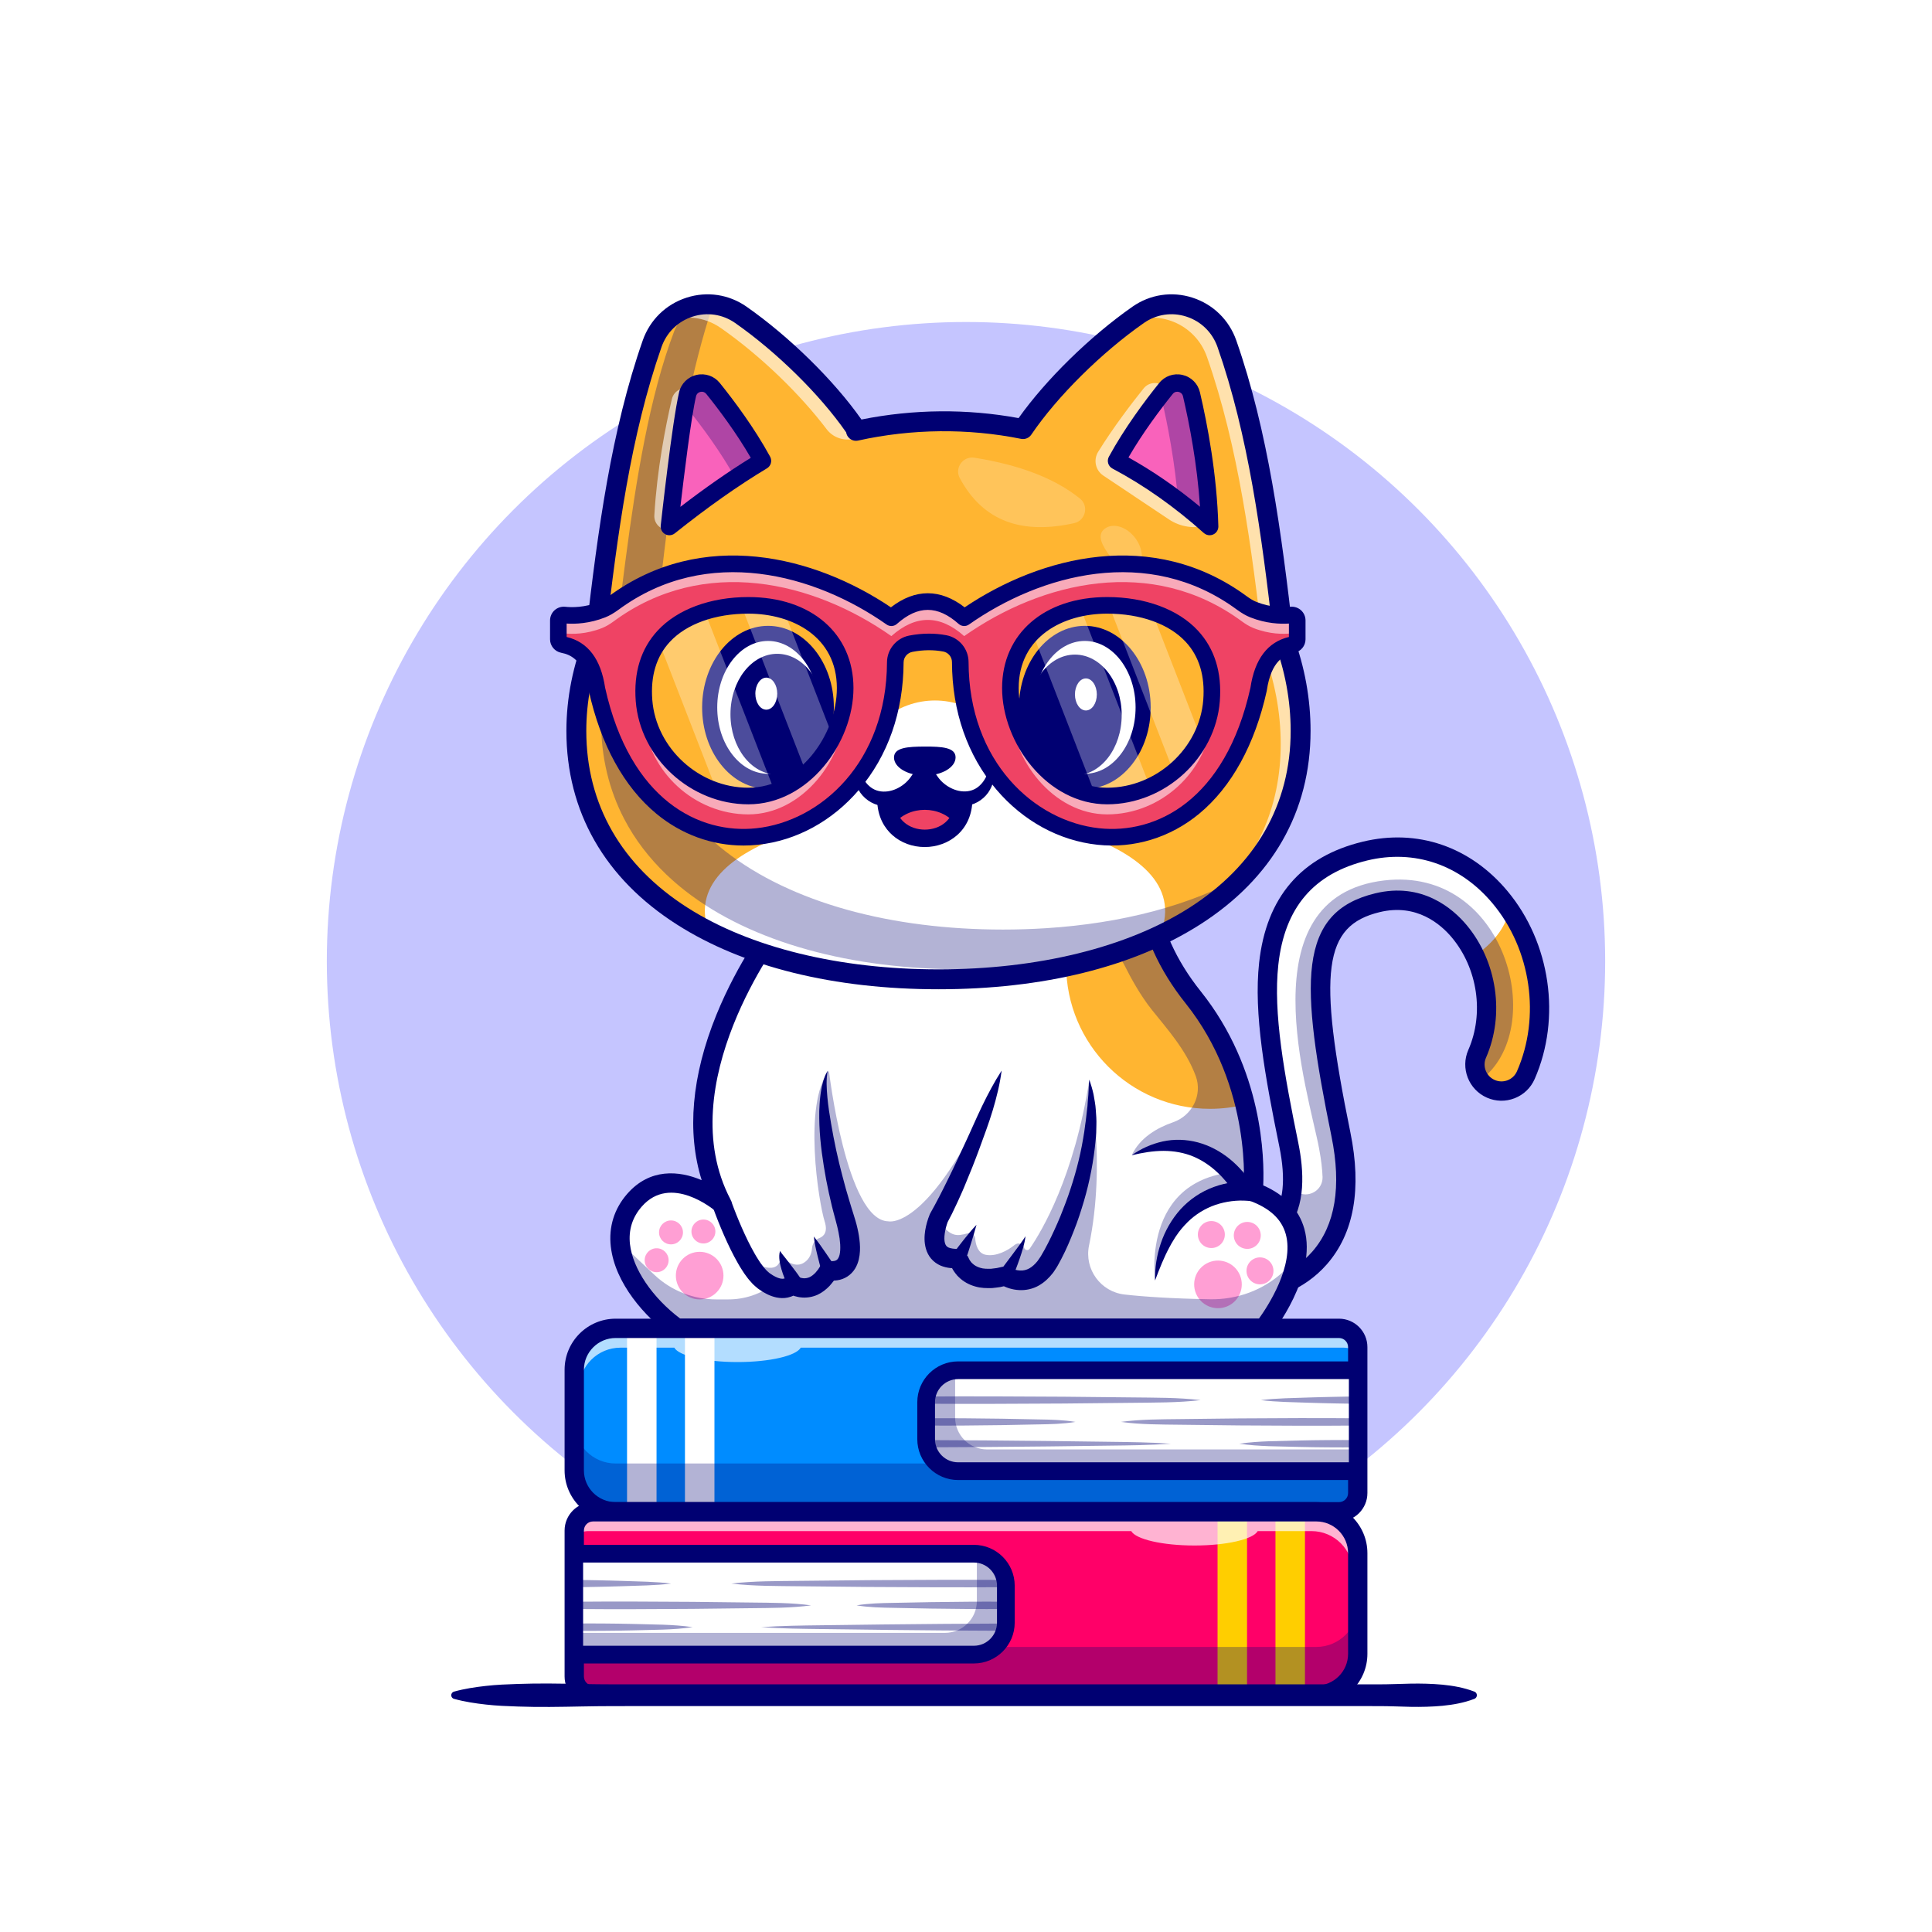 <?xml version="1.0" encoding="utf-8"?>
<!-- Generator: Adobe Illustrator 27.5.0, SVG Export Plug-In . SVG Version: 6.00 Build 0)  -->
<svg version="1.1" id="Layer_1" xmlns="http://www.w3.org/2000/svg" xmlns:xlink="http://www.w3.org/1999/xlink" x="0px" y="0px"
	 viewBox="0 0 4000 4000" style="enable-background:new 0 0 4000 4000;" xml:space="preserve">
<g>
	<g>
		<rect style="fill:#FFFFFF;" width="4000" height="4000"/>
	</g>
	<g>
		<g>
			<circle style="fill:#C5C5FF;" cx="2000" cy="1990" r="1323.334"/>
		</g>
		<g>
			<g>
				<g>
					<path style="fill:#FFFFFF;" d="M3159,2226.05c-12.2,27.8-44.65,40.45-72.45,28.2c-9.05-4-16.55-10.1-22-17.5
						c-11.45-15.35-14.5-36.2-6.25-54.95c28.05-63.8,25.3-139.6-4.7-202.9c-8.6-18.15-19.4-35.25-32.4-50.75
						c-26-31.1-82.65-80.1-169.3-59.15c-140.45,33.9-141.9,155.15-75.65,479.55c22.55,110.45,7.7,196.5-44.1,255.85
						c-44.7,51.15-105.45,67.6-145.65,72.75c-23.85,3-40.45,2.05-42.2,1.9c-30.3-2-53.25-28.2-51.25-58.5
						c2-30.2,28-53.05,58.2-51.25c1.95,0.1,64,2.3,98.5-37.8c14.9-17.4,22.4-40.3,25.2-64.85c3.7-32.1-0.55-67.05-6.5-96.1
						c-29.5-144.4-52.95-272.3-41.7-375.2c13.8-126.2,80.9-204.65,199.35-233.3c105.5-25.5,207.35,9.35,279.45,95.5
						c6.8,8.15,13.2,16.6,19.25,25.3C3193.05,1982.15,3207.25,2116.2,3159,2226.05z"/>
				</g>
				<g>
					<path style="fill:#FFB531;" d="M3159,2226.05c-12.2,27.8-44.65,40.45-72.45,28.2c-27.85-12.2-40.45-44.65-28.25-72.45
						c28.05-63.8,25.3-139.6-4.7-202.9c34.35-24.1,63.85-55.9,71.2-96.05C3193.05,1982.15,3207.25,2116.2,3159,2226.05z"/>
				</g>
				<g style="opacity:0.3;">
					<path style="fill:#000072;" d="M3064.55,2236.75c-11.45-15.35-14.5-36.2-6.25-54.95c28.05-63.8,25.3-139.6-4.7-202.9
						c-8.6-18.15-19.4-35.25-32.4-50.75c-26-31.1-82.65-80.1-169.3-59.15c-140.45,33.9-141.9,155.15-75.65,479.55
						c22.55,110.45,7.7,196.5-44.1,255.85c-44.7,51.15-105.45,67.6-145.65,72.75c-23.85,3-40.45,2.05-42.2,1.9
						c-30.3-2-53.25-28.2-51.25-58.5c2-30.2,28-53.05,58.2-51.25c1.95,0.1,64,2.3,98.5-37.8c14.9-17.4,22.4-40.3,25.2-64.85
						c4.625,0.654,9.891,1.817,15.208,3.839c23.629,8.986,48.926-8.595,48.038-33.859c-0.545-15.528-2.663-34.819-7.146-58.78
						c-21.4-114.65-154.05-521.1,135-555C3118.95,1793.2,3207.25,2131.95,3064.55,2236.75z"/>
				</g>
				<g>
					<path style="fill:#000072;" d="M2553.444,2699.307c-5.977,0-9.692-0.234-10.532-0.293c-41.206-2.739-72.544-38.545-69.8-79.805
						c2.725-40.952,38.188-72.329,79.292-69.893c0.254,0,54.063,1.826,82.168-30.864c22.754-26.47,27.832-77.568,14.292-143.877
						c-29.829-146.094-53.579-275.63-41.992-381.406c14.829-135.449,87.002-219.746,214.512-250.547
						c113.159-27.344,222.319,9.863,299.521,102.095c89.233,106.611,111.909,263.086,56.421,389.36
						c-8.057,18.34-22.773,32.441-41.44,39.712c-18.667,7.28-39.053,6.841-57.397-1.221c-37.861-16.641-55.127-60.977-38.486-98.838
						c33.086-75.293,19.375-168.823-34.121-232.739c-23.042-27.525-73.071-70.967-149.277-52.563
						c-116.509,28.145-129.009,121.929-60.776,456.138c23.862,116.855,7.505,208.691-48.628,272.964
						c-48.179,55.166-112.622,73.643-158.198,79.434l0,0C2574.005,2698.873,2561.613,2699.307,2553.444,2699.307z M2548.17,2589.2
						c-18.462,0-33.921,14.253-35.146,32.666c-1.279,19.253,13.345,35.962,32.603,37.241c0.205,0.015,15.771,1.045,38.335-1.821l0,0
						c38.691-4.917,93.198-20.371,133.11-66.064c47.485-54.38,60.801-134.673,39.565-238.652
						c-31.514-154.37-50.361-273.857-39.907-355.278c10.649-82.954,50.894-128.521,130.483-147.744
						c97.217-23.491,160.347,31.133,189.341,65.771c63.027,75.303,79.131,185.62,40.068,274.507
						c-7.764,17.666,0.293,38.359,17.959,46.123c8.56,3.76,18.071,3.975,26.787,0.571c8.706-3.394,15.576-9.976,19.336-18.535
						c49.512-112.681,29.229-252.368-50.474-347.593c-67.07-80.132-161.641-112.52-259.453-88.892
						c-110.928,26.802-171.162,97.461-184.141,216.025c-10.962,100.024,12.271,226.313,41.416,369.048
						c11.367,55.669,16.582,131.733-23.149,177.959c-40.947,47.612-111.621,44.888-114.614,44.727
						C2549.582,2589.219,2548.874,2589.2,2548.17,2589.2z"/>
				</g>
				<g>
					<path style="fill:#FFFFFF;" d="M2683.9,2605.15c-10.55,73.75-67.45,145.05-67.45,145.05h-1214.5
						c-59.2-42.8-113.2-111.3-117.95-177.4l-0.05-0.05c-2.25-30.7,6.15-60.9,29.6-87.75c73.95-84.65,181.1,7.5,181.1,7.5
						c-133.95-256.05,114.1-574.3,114.1-574.3s0.05-0.05,0.15-0.2c152-174.45,666.45-243.15,728.35-166.1
						c3.4,4.25,5.45,9,5.95,14.15c5.7,58.1,37.75,138.8,63.15,195.35c16.7,37.15,38.5,71.6,63.9,103.35
						c59,73.8,90.65,153.35,107.35,222.05c13.9,56.8,17.55,106.25,18,138.95c0.45,26.1-1.15,41.55-1.15,41.55
						C2674.8,2497,2691.5,2551.7,2683.9,2605.15z"/>
				</g>
				<g>
					<g>
						<circle style="fill:#FF9FD4;" cx="1448.571" cy="2641.027" r="49.286"/>
					</g>
					<g>
						
							<ellipse transform="matrix(0.924 -0.383 0.383 0.924 -825.937 1167.021)" style="fill:#FF9FD4;" cx="2520.536" cy="2659.643" rx="49.286" ry="49.286"/>
					</g>
					<g>
						<circle style="fill:#FF9FD4;" cx="1359.509" cy="2609.152" r="24.777"/>
					</g>
					<g>
						<circle style="fill:#FF9FD4;" cx="1389.241" cy="2551.563" r="24.777"/>
					</g>
					<g>
						<circle style="fill:#FF9FD4;" cx="1456.339" cy="2549.688" r="24.777"/>
					</g>
					<g>
						
							<ellipse transform="matrix(0.924 -0.383 0.383 0.924 -787.504 1153.941)" style="fill:#FF9FD4;" cx="2506.875" cy="2556.497" rx="27.914" ry="27.914"/>
					</g>
					<g>
						
							<ellipse transform="matrix(0.23 -0.973 0.973 0.23 -550.223 4564.542)" style="fill:#FF9FD4;" cx="2608.661" cy="2629.89" rx="27.914" ry="27.914"/>
					</g>
					<g>
						
							<ellipse transform="matrix(0.23 -0.973 0.973 0.23 -499.056 4482.409)" style="fill:#FF9FD4;" cx="2582.354" cy="2556.497" rx="27.914" ry="27.914"/>
					</g>
				</g>
				<g>
					<path style="fill:#FFB531;" d="M2577.6,2286.8c-23.2,5.85-47.45,8.9-72.4,8.9c-164.5,0-297.85-133.35-297.85-297.85
						c0-102.2,51.45-192.35,129.9-245.95c3.4,4.25,5.45,9,5.95,14.15c5.7,58.1,37.75,138.8,63.15,195.35
						c16.7,37.15,38.5,71.6,63.9,103.35C2529.25,2138.55,2560.9,2218.1,2577.6,2286.8z"/>
				</g>
				<g style="opacity:0.3;">
					<path style="fill:#000072;" d="M2594.45,2467.3c-101.25-136.6-251.25-75.5-251.25-75.5
						c16.785-36.777,53.49-57.178,85.724-68.364c39.31-13.642,61.101-56.489,46.75-95.546
						c-20.239-55.083-60.808-99.198-91.746-138.248c-22.495-28.394-42.313-64.009-56.509-92.531
						c-13.456-27.036-45.83-38.724-73.596-26.848c-447.821,191.541-645.074-52.063-645.074-52.063s0.05-0.05,0.15-0.2
						c152-174.45,666.45-243.15,728.35-166.1c3.4,4.25,5.45,9,5.95,14.15c5.7,58.1,37.75,138.8,63.15,195.35
						c16.7,37.15,38.5,71.6,63.9,103.35c59,73.8,90.65,153.35,107.35,222.05C2602.55,2389,2594.45,2467.3,2594.45,2467.3z"/>
				</g>
				<g style="opacity:0.3;">
					<path style="fill:#000072;" d="M2683.9,2605.15c-10.55,73.75-67.45,145.05-67.45,145.05h-1214.5
						c-59.2-42.8-113.2-111.3-117.95-177.4l71.061,66.824c34.616,32.552,80.345,50.676,127.863,50.676h25.136
						c33.371,0,65.854-10.747,92.64-30.65h0c0,0,18.25,20.35,47.15,0c0,0,30,15.55,70.7-29.2c0,0,59.3-18.2,37.7-80.75
						s-76.25-254.35-40.1-333.1c0,0,36.15,310.55,122.95,312c0,0,89.95,23.9,234.6-311.85c-1.85,5.95-62.3,197.4-139,322.9
						c0,0-15.25,73.1,50.65,64.3c0,0,11.25,59.25,99.65,40.05c0,0,106.05,79.95,160.7-236.15c0,0,22.45-75.55,9.65-172.45
						c0,0,35.473,169.809-0.626,343.381c-10.145,48.777,24.01,95.805,73.519,101.378c40.075,4.511,96.761,8.339,176.826,9.851
						c56.012,1.057,110.721-18.91,151.72-57.088C2666.046,2624.3,2675.28,2614.98,2683.9,2605.15z"/>
				</g>
				<g style="opacity:0.3;">
					<path style="fill:#000072;" d="M2594.45,2467.3c0,0-169.8-40.7-203,183.75c0,0-33.15-234.6,204.15-225.3
						C2596.05,2451.85,2594.45,2467.3,2594.45,2467.3z"/>
				</g>
				<g style="opacity:0.3;">
					<path style="fill:#000072;" d="M1944.107,2523.798c0,0,15.134,36.336,42.857,33.122c6.686-0.775,12.039-2.018,16.315-3.457
						c7.428-2.5,15.089,2.832,15.749,10.641c1.201,14.202,6.067,30.7,21.775,33.798c21.437,4.227,45.143-8.412,60.206-20.638
						c6.812-5.529,17.109-2.546,19.473,5.902c0.041,0.146,0.081,0.293,0.121,0.44c1.382,5.103,8.151,6.205,11.155,1.855
						c25.219-36.518,92.577-149.327,123.592-350.061c0,0,26.404,230.582-105.187,405.627c0,0-31.413,29.116-65.163,2.973
						c0,0-69.566,22.188-99.65-40.05C1985.35,2603.95,1914.107,2600.631,1944.107,2523.798z"/>
				</g>
				<g style="opacity:0.3;">
					<path style="fill:#000072;" d="M1547.411,2607.545c0,0,52.603,34.146,66.022,6.614c2.859-5.866,10.648-7.451,15.939-3.631
						c9.11,6.576,21.976,11.854,34.958,3.848c12.098-7.46,16-19.677,16.885-29.997c0.785-9.152,6.063-17.657,14.667-20.877
						c9.5-3.555,18.498-12.427,11.574-34.305c-12.589-39.777-45.156-243.496,8.694-312.596c0,0-31.914,69.59,5.611,208.638
						c0,0,82.482,188.876-3.211,205.212c0,0-20.871,53.836-79.532,28.122C1639.018,2658.571,1586.786,2695.536,1547.411,2607.545z"
						/>
				</g>
				<g>
					<path style="fill:#000072;" d="M2616.427,2770.176H1401.964c-4.204,0-8.301-1.323-11.709-3.784
						c-55.039-39.751-116.958-109.399-125.669-185.664c-4.629-40.527,7.1-78.179,33.921-108.882
						c46.787-53.579,107.148-48.56,154.282-28.408c-31.025-99.009-20.933-215.742,30.146-341.636
						c45.781-112.847,107.427-192.559,110.024-195.898c0.22-0.278,0.449-0.557,0.679-0.825
						c62.949-72.432,194.048-135.747,359.683-173.696c143.794-32.949,287.178-40.166,356.758-17.954
						c41.021,13.091,51.484,34.795,53.042,50.693c5.391,55.161,36.416,133.281,61.489,189.107
						c15.249,33.94,35.859,67.261,61.26,99.033c129.541,162.021,131.924,347.92,129.512,401.953
						c45.464,20.063,74.082,50.322,85.156,90.112c27.041,97.119-64.565,213.423-68.477,218.325
						C2628.263,2767.408,2622.511,2770.176,2616.427,2770.176z M1408.537,2730.176h1197.866
						c18.267-25.381,73.828-109.863,55.586-175.19c-8.672-31.045-33.027-53.589-74.463-68.906
						c-8.56-3.169-13.892-11.733-12.954-20.815c0.21-2.09,19.736-213.325-119.941-388.022c-27.505-34.4-49.878-70.61-66.504-107.627
						c-26.304-58.55-58.896-141.05-64.819-201.597c-0.386-3.989-7.271-10.703-25.386-16.484
						c-124.004-39.57-542.275,28.916-673.701,179.341c-9.644,12.646-236.138,314.731-111.851,552.358
						c4.443,8.501,2.227,18.96-5.288,24.927c-7.51,5.977-18.193,5.767-25.479-0.493c-3.74-3.198-93.091-78.066-152.969-9.512
						c-19.492,22.319-27.671,48.574-24.307,78.032C1310.119,2626.875,1350.788,2686.763,1408.537,2730.176z"/>
				</g>
				<g>
					<path style="fill:#000072;" d="M1513.521,2485.894c6.711,18.645,14.324,37.756,22.407,56.147
						c8.127,18.44,16.838,36.592,26.584,53.56c2.456,4.216,4.873,8.484,7.529,12.39l3.884,6.003l4.097,5.532
						c2.666,3.916,5.579,6.853,8.362,10.09c0.696,0.886,1.399,1.511,2.095,2.056l2.058,1.792l2.017,1.843
						c0.73,0.62,1.741,1.213,2.595,1.826c7.048,5.034,14.443,8.691,20.403,9.941c2.932,0.583,5.425,0.642,7.151,0.247
						c0.847-0.215,1.641-0.41,2.163-0.745c0.286-0.125,0.535-0.303,0.669-0.4c0.071-0.056,0.166-0.098,0.11-0.076
						c-0.029,0.024,0.059-0.027-0.095,0.105c-0.144,0.156,0.005-0.034-0.737,0.852l26.555-4.111c-0.339-0.222-0.134-0.1,0.059,0.005
						c0.146,0.088,0.327,0.19,0.593,0.31c0.481,0.227,0.918,0.486,1.479,0.691c1.038,0.488,2.168,0.84,3.281,1.233
						c2.258,0.649,4.536,1.152,6.743,1.27c4.426,0.303,8.513-0.464,12.605-2.209c4.063-1.892,8.103-5.081,12.009-9.041
						c1.909-2.08,3.691-4.534,5.588-6.772l5.085-7.935l21.992-9.504l-0.022-0.007c-0.593-0.142-0.012-0.034,0.1-0.032l0.828,0.068
						c0.583,0.039,1.221,0.061,1.836,0.044c1.245-0.007,2.466-0.127,3.542-0.352c2.217-0.415,3.806-1.121,5.037-1.951
						c1.23-0.845,2.256-1.89,3.301-3.657c1.045-1.746,2.056-4.163,2.82-7.078c1.46-5.996,1.721-13.66,1.294-21.636
						c-0.483-8.018-1.624-16.414-3.44-24.902c-0.764-4.221-1.929-8.518-2.825-12.791l-3.401-12.998
						c-2.419-9.207-5.042-18.357-7.288-27.598c-4.443-18.501-8.606-37.046-12.131-55.728
						c-6.873-37.375-12.432-75.054-13.958-113.223c-0.43-9.514-0.347-19.121-0.317-28.655c0.508-9.604,0.754-19.15,1.96-28.726
						c0.432-4.763,1.199-9.546,2.004-14.299c0.376-2.378,0.784-4.744,1.24-7.102l1.755-7.056c0.625-2.339,1.082-4.678,1.841-6.98
						l2.488-6.833c1.338-4.585,4.211-8.755,6.282-12.898c-3.721,18.608-2.305,36.982-0.715,55.32
						c1.714,18.311,4.514,36.558,7.708,54.719c6.191,36.333,13.889,72.495,23.403,108.179c4.495,17.896,9.636,35.632,14.978,53.271
						c2.537,8.86,5.442,17.605,8.14,26.409c2.849,9.131,5.859,18.728,8.003,28.528c2.3,9.771,3.994,19.939,4.875,30.586
						c0.835,10.664,0.71,21.938-2.129,34.202c-1.56,6.145-3.877,12.573-7.708,18.826c-3.813,6.223-9.373,12.158-16.021,16.375
						c-6.626,4.265-14.041,6.802-21.086,7.725c-3.545,0.515-7.017,0.676-10.449,0.562c-1.724-0.046-3.425-0.173-5.171-0.374
						l-2.654-0.361c-1.042-0.183-1.619-0.261-3.352-0.659l-0.051-0.012l21.99-9.504l-7.288,11.362
						c-2.93,3.667-5.723,7.373-8.987,10.894c-6.755,6.956-14.753,13.501-24.626,18.042c-9.888,4.434-21.233,6.492-32.053,5.652
						c-5.42-0.359-10.662-1.46-15.718-2.983c-2.507-0.83-5.002-1.689-7.444-2.793c-1.216-0.493-2.466-1.135-3.699-1.75
						c-0.598-0.291-1.255-0.645-1.936-1.035c-0.64-0.364-1.27-0.703-2.412-1.443l26.553-4.111c-1.155,1.382-1.472,1.641-2.068,2.261
						c-0.591,0.608-1.008,0.959-1.514,1.418c-0.996,0.913-1.943,1.638-2.905,2.358c-1.936,1.438-3.882,2.656-5.896,3.694
						c-4.009,2.17-8.203,3.523-12.38,4.463c-8.401,1.812-16.44,1.277-23.601-0.159c-14.307-3.125-25.479-9.514-35.273-16.323
						c-1.245-0.889-2.463-1.628-3.728-2.646l-3.809-3.271c-2.393-2.2-5.32-4.424-7.185-6.692
						c-4.036-4.524-8.264-9.089-11.455-13.721l-5.107-6.938l-4.551-7.002c-3.14-4.658-5.825-9.38-8.572-14.097
						c-10.84-18.887-20.005-38.079-28.555-57.451c-8.538-19.458-16.248-38.767-23.535-59.016L1513.521,2485.894z"/>
				</g>
				<g>
					<path style="fill:#000072;" d="M1632.219,2662.852c-3.21-5.522-5.671-11.069-8.062-16.829
						c-2.3-5.769-4.365-11.665-6.138-17.695c-1.741-6.038-3.347-12.188-4.119-18.628c-0.791-6.321-1.021-13.315,1.099-19.7
						c3.557,5.552,7.463,9.966,11.165,14.724c3.799,4.648,7.244,9.385,10.889,14.06l10.723,14.084
						c3.455,4.712,6.99,9.553,10.005,14.28L1632.219,2662.852z"/>
				</g>
				<g>
					<path style="fill:#000072;" d="M1702.546,2636.743c-3.75-12.505-7.168-25.071-10.188-37.844
						c-1.567-6.355-3.066-12.742-4.346-19.214c-1.316-6.448-2.41-13.018-3.013-19.685c8.186,10.525,15.762,21.104,23.076,31.865
						c7.473,10.664,14.695,21.472,21.699,32.285L1702.546,2636.743z"/>
				</g>
				<g>
					<path style="fill:#000072;" d="M2590.981,2487.017c-0.513-0.09-2.129-0.322-3.333-0.449c-1.318-0.149-2.661-0.281-4.043-0.376
						c-2.739-0.195-5.542-0.361-8.357-0.459c-5.635-0.154-11.335-0.093-17.012,0.364c-11.357,0.869-22.642,2.834-33.591,5.92
						c-21.936,6.13-42.366,17.283-59.907,32.678c-8.647,7.83-16.641,16.589-23.923,26.106c-3.398,4.932-7.083,9.722-10.083,15.005
						c-1.575,2.593-3.311,5.105-4.802,7.771l-4.39,8.071c-11.785,21.631-20.962,45.151-30.112,69.424
						c-0.525-25.95,3.418-52.095,12.024-77.241c8.542-25.137,22.029-49.229,40.537-69.944
						c18.672-20.498,42.708-36.907,69.316-46.489c13.281-4.805,27.078-8.206,41.096-9.792c7.002-0.879,14.06-1.292,21.167-1.411
						c3.56-0.056,7.129-0.002,10.747,0.239c1.799,0.098,3.63,0.244,5.483,0.425c1.965,0.2,3.513,0.354,6.147,0.769
						L2590.981,2487.017z"/>
				</g>
				<g>
					<path style="fill:#000072;" d="M2559.146,2475.315c-0.779-1.37-2.302-3.862-3.611-5.833c-1.372-2.083-2.754-4.226-4.226-6.309
						c-2.922-4.187-5.994-8.328-9.202-12.354c-6.46-8.022-13.357-15.713-20.833-22.742c-14.875-14.158-31.926-25.718-50.781-33.682
						c-18.911-7.834-39.646-11.543-61.167-11.636c-21.555-0.032-43.667,3.652-66.111,9.023
						c18.735-13.481,40.471-23.247,63.967-28.494c23.489-5.193,48.901-4.512,73.022,1.943c24.136,6.489,46.68,18.682,65.908,34.329
						c9.612,7.856,18.506,16.514,26.553,25.896c4.011,4.702,7.898,9.517,11.462,14.622c1.799,2.542,3.586,5.095,5.256,7.791
						c1.746,2.8,3.184,5.142,5.122,8.745L2559.146,2475.315z"/>
				</g>
				<g>
					<path style="fill:#000072;" d="M2073.75,2216.606c-3.569,28.181-10.403,55.286-18.35,81.975
						c-8.027,26.667-17.837,52.668-27.383,78.828c-9.565,26.157-19.907,52.029-30.767,77.825
						c-2.637,6.472-5.464,12.886-8.376,19.272c-2.905,6.394-5.657,12.822-8.745,19.18l-9.126,19.109l-9.805,18.96l0.947-1.946
						c-0.483,1.26-1.311,3.586-1.902,5.488c-0.645,2.004-1.221,4.053-1.763,6.091c-1.06,4.087-1.899,8.181-2.446,12.153
						c-1.191,7.9-1.082,15.525,0.476,20.474c1.748,4.983,3.147,6.653,7.239,8.816c4.36,1.87,11.543,3.147,19.583,2.742h0.01
						l20.789,15.789c-0.103-0.459,0.005-0.066,0.083,0.176c0.046,0.217,0.166,0.537,0.298,0.874
						c0.217,0.645,0.464,1.311,0.806,2.012c0.537,1.399,1.377,2.751,2.092,4.121c0.916,1.252,1.614,2.678,2.681,3.799l1.438,1.814
						l1.65,1.592c4.373,4.268,9.885,7.263,16.394,9.136c6.379,2.144,14.194,2.083,21.941,2.014
						c4.036-0.522,8.062-0.911,12.139-1.514l12.422-2.742h0.007l15.945,2.471c-0.222-0.146,0.234,0.103,0.535,0.256
						c0.278,0.164,0.693,0.347,1.086,0.53c0.754,0.381,1.575,0.732,2.444,1.064c1.658,0.73,3.477,1.26,5.222,1.787
						c3.555,1.001,7.122,1.514,10.559,1.709c6.919,0.364,13.237-1.121,19.26-4.443c6.016-3.364,11.697-8.657,16.904-15.078
						c1.282-1.628,2.397-3.542,3.647-5.273c1.216-1.882,2.461-3.296,3.691-5.547c2.439-4.294,4.993-8.464,7.356-12.854
						c9.59-17.471,18.215-35.879,26.384-54.419l5.984-14.001l5.583-14.185c3.936-9.385,7.166-19.031,10.74-28.567
						c13.398-38.425,24.248-77.842,30.952-117.979c0.776-5.022,1.765-10.032,2.502-15.061l2.014-15.125
						c1.699-10.093,2.361-20.217,3.694-30.405l0.933-7.656l0.471-7.664l1.331-15.444c0.884-10.344,0.825-20.696,2.036-31.394
						c3.386,9.985,6.514,20.234,8.74,30.64c1.699,10.425,4.05,20.991,4.587,31.597c0.823,10.603,1.685,21.309,1.27,31.934
						l-0.371,15.991c-0.244,5.32-0.828,10.601-1.299,15.903c-3.992,42.383-12.083,84.351-24.08,125.149
						c-6.042,20.388-12.549,40.669-20.442,60.481c-7.754,19.88-16.04,39.551-26.094,58.777c-2.446,4.829-5.193,9.617-7.783,14.429
						c-1.208,2.349-3.159,5.071-4.727,7.581c-1.697,2.549-3.242,5.132-5.144,7.603c-7.725,9.844-17.175,19.27-29.341,26.165
						c-12.1,6.975-26.921,10.198-40.759,9.373c-6.948-0.352-13.699-1.589-20.115-3.569c-3.206-1.023-6.357-2.092-9.446-3.491
						c-1.541-0.649-3.091-1.365-4.646-2.178c-0.774-0.391-1.533-0.767-2.383-1.257c-0.837-0.476-1.526-0.837-2.852-1.677
						l15.945,2.471l-0.01,0.002l-15.828,3.494c-5.442,0.847-11.028,1.426-16.56,2.041c-11.445,0.251-23.235,0.259-35.374-3.457
						c-11.987-3.369-23.975-9.717-33.394-18.977l-3.484-3.499l-3.113-3.809c-2.148-2.493-3.801-5.313-5.598-8.04
						c-1.597-2.854-3.198-5.681-4.465-8.76c-0.681-1.484-1.292-3.069-1.855-4.707c-0.288-0.793-0.574-1.609-0.842-2.556
						c-0.266-0.916-0.518-1.672-0.884-3.308l20.786,15.789h-0.012c-11.592,0.767-24.651,0.54-38.574-5.271
						c-6.914-2.988-13.833-7.813-19.172-14.041c-5.405-6.199-8.931-13.547-10.967-20.508c-3.992-14.092-3.281-26.724-1.553-38.264
						c0.935-5.791,2.222-11.355,3.762-16.794c0.784-2.715,1.611-5.403,2.537-8.079c0.959-2.786,1.794-5.11,3.176-8.42l0.029-0.068
						c0.259-0.623,0.601-1.306,0.92-1.882c13.206-23.306,25.559-47.725,37.583-72.317c12.217-24.534,23.572-49.612,35.281-74.568
						c11.733-24.956,22.449-50.381,34.521-75.3C2045.449,2265.071,2058.328,2240.432,2073.75,2216.606z"/>
				</g>
				<g>
					<path style="fill:#000072;" d="M1971.252,2598.635c3.884-5.439,7.798-10.823,11.865-16.143
						c3.984-5.359,8.206-10.588,12.319-15.874c4.146-5.271,8.452-10.449,12.749-15.635c4.38-5.127,8.816-10.264,13.599-15.09
						l-5.625,19.392l-5.828,19.207c-2.043,6.348-3.938,12.771-6.06,19.072c-2.036,6.343-4.207,12.629-6.384,18.872
						L1971.252,2598.635z"/>
				</g>
				<g>
					<path style="fill:#000072;" d="M2068.264,2634.458l27.783-37.031c4.551-6.24,9.351-12.366,13.845-18.667
						c4.583-6.279,9.194-12.463,13.142-19.294c-0.532,7.954-2.634,15.742-4.636,23.401c-2.236,7.585-4.519,15.176-7.153,22.595
						c-2.615,7.422-5.203,14.873-8.083,22.17c-2.793,7.368-5.784,14.551-8.926,21.838L2068.264,2634.458z"/>
				</g>
				<g>
					<g>
						<path style="fill:#FFB531;" d="M2697.942,1513.297c0,132.875-52.013,240.894-140.392,322.837
							c-10.76,10.055-22.083,19.593-33.877,28.849c0,0,0,0.047-0.046,0.047c-44.965,35.145-97.355,64.652-155.569,88.521
							c-96.649,39.562-209.461,63.477-331.153,71.23h-0.047c-29.084,1.88-58.685,2.772-88.662,2.772
							c-183.712,0-352.015-34.816-482.399-103.039c-33.641-17.62-64.746-37.448-92.984-59.484c-0.047,0-0.047-0.047-0.047-0.047
							c-13.766-10.713-26.828-21.99-39.139-33.783c-35.709-34.111-65.216-72.593-87.487-115.396
							c-30.823-59.343-47.737-126.908-47.737-202.507c0-68.223,14.236-135.083,40.266-198.372
							c5.356-46.469,10.853-92.514,16.773-137.996c21.473-163.697,49.241-320.629,99.844-465.25
							c26.594-75.835,117.84-105.858,183.667-59.906c94.441,66.062,185.874,159.046,238.404,236.619l-6.202,4.933
							c31.105-7.095,62.961-12.498,95.381-16.116c30.494-3.336,61.41-5.074,92.843-5.074c56.524,0,111.308,5.638,163.885,16.257
							c52.531-77.573,143.964-170.557,238.404-236.619c65.827-45.952,157.12-15.928,183.667,59.906
							c20.814,59.483,37.823,121.082,52.013,184.418c30.305,134.613,48.301,276.885,65.121,423.104l-1.128-0.893
							c6.673,17.573,12.546,35.38,17.433,53.469C2691.364,1417.729,2697.942,1465.137,2697.942,1513.297z"/>
					</g>
					<g>
						<path style="fill:#000072;" d="M1948.195,2030.054c-187.158,0-354.37-35.728-483.555-103.325
							c-33.667-17.632-64.844-37.544-92.69-59.199h-1.641l-0.025-1.309c-13.413-10.483-26.323-21.655-38.389-33.213
							c-36.406-34.775-66.006-73.823-87.974-116.05c-31.865-61.348-48.022-129.868-48.022-203.662
							c0-66.88,13.569-133.833,40.322-198.999c6.25-54.209,11.572-97.974,16.738-137.69
							c18.686-142.441,45.176-309.165,99.966-465.752c13.013-37.109,41.88-65.298,79.194-77.334
							c36.973-11.934,76.426-6.021,108.262,16.201c90.459,63.271,184.287,156.401,239.043,237.266l1.142,1.69
							c28.12-6.055,56.895-10.742,85.689-13.955c30.879-3.374,62.207-5.088,93.12-5.088c54.927,0,109.673,5.376,162.754,15.977
							c54.878-80.532,148.159-172.969,238.105-235.889c31.841-22.231,71.323-28.135,108.32-16.187
							c37.305,12.046,66.152,40.225,79.136,77.319c20.039,57.256,37.075,117.671,52.095,184.692
							c31.06,137.959,49.224,284.795,65.166,423.364l0.313,2.739c6.211,16.714,11.558,33.34,15.918,49.473
							c12.778,46.626,19.258,94.463,19.258,142.173c0,128.569-47.505,237.803-141.191,324.668
							c-9.966,9.316-20.801,18.56-33.076,28.237v1.284l-1.67,0.029c-44.214,34.448-96.523,64.17-155.498,88.35
							c-96.504,39.497-208.184,63.525-331.938,71.411C2008.493,2029.121,1978.61,2030.054,1948.195,2030.054z M1375.265,1863.775
							c27.549,21.396,58.389,41.084,91.694,58.521c128.472,67.226,294.878,102.759,481.235,102.759
							c30.308,0,60.083-0.933,88.501-2.769c123.267-7.852,234.419-31.753,330.415-71.05c58.438-23.96,110.264-53.384,154.063-87.466
							l0.957-0.752c12.559-9.858,23.584-19.248,33.711-28.711c92.637-85.889,139.6-193.887,139.6-321.011
							c0-47.266-6.421-94.658-19.082-140.859c-4.688-17.344-10.527-35.259-17.358-53.242l-3.218-8.482l3.511,2.783
							c-15.762-136.675-33.828-281.118-64.39-416.855c-14.971-66.831-31.958-127.065-51.929-184.136
							c-12.466-35.601-40.151-62.651-75.957-74.214c-35.493-11.465-73.364-5.801-103.921,15.532
							c-90,62.954-183.325,155.576-237.764,235.967l-0.933,1.377l-1.631-0.327c-53.262-10.752-108.237-16.206-163.394-16.206
							c-30.732,0-61.88,1.704-92.568,5.059c-32.017,3.574-64.014,8.979-95.098,16.069l-10.698,2.441l12.974-10.327
							c-54.619-79.946-147.188-171.606-236.465-234.053c-30.542-21.323-68.403-26.982-103.862-15.547
							c-35.816,11.553-63.521,38.608-76.016,74.229c-54.634,156.157-81.069,322.564-99.722,464.751
							c-5.176,39.771-10.503,83.608-16.768,137.959l-0.171,0.664c-26.597,64.658-40.083,131.079-40.083,197.417
							c0,72.983,15.967,140.733,47.456,201.358c21.719,41.738,50.986,80.342,86.997,114.741
							c12.227,11.714,25.332,23.022,38.945,33.618L1375.265,1863.775z"/>
					</g>
				</g>
				<g>
					<path style="fill:#FFFFFF;" d="M2402.826,1932.783c0,0-13.202,7.846-34.769,20.767
						c-96.649,39.562-209.461,63.477-331.153,71.23h-0.047c-29.084,1.88-58.685,2.772-88.662,2.772
						c-183.712,0-352.015-34.816-482.399-103.039c-31.01-94.629,52.013-161.959,186.626-205.044
						c50.839-16.257,90.635-56.852,103.415-108.677c52.812-214.019,307.097-214.019,359.909,0
						c12.78,51.825,52.576,92.42,103.415,108.677C2357.673,1763.777,2441.589,1833.785,2402.826,1932.783z"/>
				</g>
				<g style="opacity:0.3;">
					<path style="fill:#000072;" d="M1244.402,1492.697c0,75.608,16.893,143.181,47.744,202.513
						c22.25,42.8,51.762,81.273,87.453,115.369c12.31,11.794,25.392,23.074,39.144,33.786c0,0,0,0.052,0.052,0.052
						c137.515,107.437,344.252,162.546,575.401,162.546c29.976,0,59.59-0.927,88.638-2.781h0.052
						c109.188-6.953,211.166-26.885,300.835-59.59c49.907-22.147,95.179-48.723,134.734-79.574c0.052,0,0.052-0.052,0.052-0.052
						c11.794-9.219,23.125-18.799,33.889-28.842c8.498-7.88,16.687-16.018,24.516-24.413
						c-112.021,63.041-254.378,100.072-411.619,110.064h-0.052c-29.048,1.854-58.662,2.781-88.638,2.781
						c-231.15,0-437.886-55.109-575.401-162.547c-0.052,0-0.052-0.051-0.052-0.051c-13.752-10.713-26.833-21.992-39.143-33.787
						c-35.692-34.096-65.204-72.569-87.454-115.369c-30.851-59.333-47.744-126.906-47.744-202.513
						c0-68.243,14.215-135.095,40.276-198.393c5.357-46.457,10.816-92.501,16.739-137.979
						c20.395-155.49,46.457-304.852,92.449-443.397c-10.043-0.927-20.138-0.618-29.975,0.927
						c-19.984,14.009-40.885,29.273-50.457,54.423c-50.937,133.841-78.956,307.581-100.433,471.261
						c-5.923,45.478-11.811,90.887-17.168,137.344C1252.179,1357.774,1244.402,1424.454,1244.402,1492.697z"/>
				</g>
				<g style="opacity:0.6;">
					<path style="fill:#FFFFFF;" d="M2356.526,651.793c-8.034,5.614-16.018,11.434-24.001,17.408
						c63.608-30.542,142.151,0.463,166.461,69.942c65.1,186.084,92.449,392.563,117.12,607.488l-1.133-0.875
						c23.794,62.268,36.619,127.936,36.619,194.994c0,132.88-52.019,240.884-140.4,322.827
						c-10.764,10.043-22.095,19.623-33.889,28.842c0,0,0,0.052-0.052,0.052c-4.79,3.76-9.683,7.468-14.679,11.073
						c19.675-12,38.371-24.825,55.882-38.525c0.052,0,0.052-0.052,0.052-0.052c11.794-9.219,23.125-18.799,33.889-28.842
						c88.381-81.943,140.4-189.946,140.4-322.826c0-67.058-12.825-132.726-36.619-194.994l1.133,0.876
						c-24.671-214.926-52.02-421.405-117.12-607.489C2513.613,635.826,2422.348,605.8,2356.526,651.793z"/>
				</g>
				<g style="opacity:0.6;">
					<path style="fill:#FFFFFF;" d="M1378.26,666.368c36.104-14.627,78.904-11.897,114.339,12.876
						c83.639,58.465,164.895,138.089,218.882,209.411c12.321,16.276,32.745,23.978,52.879,20.61
						c0.111-0.019,0.223-0.037,0.334-0.056h0.052c3.091-5.717,6.49-11.846,9.786-17.769c-2.832,0.618-5.717,1.236-8.55,1.906
						l6.232-4.945c-52.534-77.565-143.953-170.581-238.411-236.609C1483.381,616.564,1418.022,625.938,1378.26,666.368z"/>
				</g>
				<g>
					<g>
						<path style="fill:#F962BB;" d="M2311.666,954.172c31.727-58.096,72.775-113.154,102.338-149.876
							c15.708-19.572,47.074-12.412,52.792,12.052c14.421,61.65,34.714,165.688,37.649,273.743v0.052"/>
					</g>
					<g>
						<path style="fill:#000072;" d="M2504.445,1090.142h-2.5c-2.856-105.259-22.017-206.68-37.588-273.223
							c-2.427-10.395-10.396-18.315-20.796-20.679c-10.518-2.388-20.85,1.206-27.607,9.619
							c-28.994,36.016-70.244,91.182-102.095,149.507l-4.385-2.393c32.021-58.652,73.462-114.077,102.583-150.244
							c7.861-9.8,20.381-14.16,32.612-11.367c12.285,2.793,21.694,12.149,24.561,24.419c15.62,66.768,34.844,168.545,37.715,274.243
							L2504.445,1090.142z"/>
					</g>
				</g>
				<g style="opacity:0.6;">
					<path style="fill:#FFFFFF;" d="M2284.209,984.584l135.683,90.648c23.916,15.978,53.743,20.373,81.252,11.974l0,0
						l-189.477-133.033c31.727-58.097,72.775-113.154,102.338-149.877c0.103-0.154,0.206-0.258,0.361-0.361
						c-11.434-13.854-34.096-15.348-46.714,0.361c-24.516,30.453-63.364,81.448-94.008,131.104
						C2263.389,952.016,2267.974,973.738,2284.209,984.584z"/>
				</g>
				<g style="opacity:0.3;">
					<path style="fill:#000072;" d="M2402.571,818.665c1.03,2.06,1.854,4.275,2.42,6.695
						c11.949,51.143,27.966,131.541,34.765,219.149l64.689,45.632v-0.052c-2.936-108.055-23.228-212.093-37.65-273.743
						c-5.717-24.464-37.083-31.623-52.792-12.052C2410.348,808.828,2406.537,813.618,2402.571,818.665z"/>
				</g>
				<g>
					<g>
						<path style="fill:#F962BB;" d="M1385.878,1090.142v-0.052c2.936-108.055,23.228-212.093,37.649-273.743
							c5.717-24.464,37.083-31.623,52.792-12.052c29.563,36.722,70.612,91.78,102.338,149.876"/>
					</g>
					<g>
						<path style="fill:#000072;" d="M1388.375,1090.162l-5-0.068c2.876-105.742,22.1-207.534,37.715-274.316
							c2.871-12.271,12.285-21.626,24.565-24.414c12.256-2.778,24.756,1.577,32.612,11.372
							c29.121,36.172,70.562,91.602,102.583,150.239l-4.385,2.393c-31.846-58.311-73.096-113.482-102.095-149.502
							c-6.758-8.418-17.056-12.017-27.607-9.624c-10.401,2.358-18.374,10.283-20.801,20.679
							C1410.397,883.472,1391.237,984.908,1388.375,1090.162z"/>
					</g>
				</g>
				<g style="opacity:0.6;">
					<path style="fill:#FFFFFF;" d="M1385.878,1096.615L1385.878,1096.615l0.417-19.451c4.12-103.368,23.383-201.638,37.237-260.816
						c1.03-4.532,2.988-8.447,5.511-11.743c-15.606-4.687-33.89,3.914-38.113,22.044c-12.928,55.267-30.575,144.6-36.205,240.353
						C1353.701,1084.434,1368.532,1098.625,1385.878,1096.615z"/>
				</g>
				<g style="opacity:0.3;">
					<path style="fill:#000072;" d="M1418.073,840.503c1.802,1.39,3.503,3.09,5.047,4.996c29.1,36.156,69.376,90.132,100.844,147.25
						l54.698-38.576c-31.727-58.097-72.776-113.154-102.339-149.877c-15.709-19.571-47.074-12.412-52.792,12.052
						C1421.781,823.816,1419.979,831.85,1418.073,840.503z"/>
				</g>
				<g>
					<path style="fill:#000072;" d="M1850.945,1568.334c0.05,20.706,28.627,37.422,63.827,37.336s63.695-16.941,63.644-37.647
						c-0.05-20.706-28.59-22.425-63.791-22.34C1879.426,1545.769,1850.895,1547.628,1850.945,1568.334z"/>
				</g>
				<g>
					<path style="fill:#000072;" d="M1777.964,1589.49c4.768,14.861,11.204,28.674,21.13,37.422
						c9.546,9.026,21.699,12.612,34.084,11.936c12.407-0.579,24.963-5.569,35.403-13.062c5.222-3.772,10.01-8.142,14.001-13.101
						l2.9-3.77l3.167-4.678c5.554-8.235,15.547-13.179,24.983-13.071c9.431-0.137,19.446,4.744,25.039,12.954l3.188,4.661
						l2.91,3.765c4.014,4.944,8.833,9.277,14.063,13.044c10.483,7.432,23.062,12.397,35.483,12.898
						c12.402,0.625,24.543-3.037,34.053-12.117c9.878-8.809,16.245-22.656,20.92-37.544l0.046-0.151
						c0.864-2.747,3.789-4.275,6.538-3.413c2.151,0.676,3.552,2.627,3.647,4.756c0.713,16.824-2.556,35.166-13.677,51.118
						c-5.596,7.825-13.201,14.626-21.99,19.519c-8.806,4.9-18.762,7.48-28.613,8.298c-19.871,1.616-39.219-4.312-55.537-14.451
						c-8.196-5.1-15.588-11.484-22.058-18.752c-1.565-1.865-3.101-3.762-4.592-5.688l-2.109-2.998l-1.047-1.504
						c-0.332-0.488-0.847-1.228-0.549-0.742c1.03,1.531,2.996,2.449,4.373,2.393c1.377,0.063,3.34-0.874,4.365-2.412
						c0.295-0.486-0.217,0.256-0.547,0.747l-1.04,1.509l-2.095,3.008l-4.553,5.72c-6.436,7.305-13.806,13.711-21.968,18.87
						c-16.274,10.21-35.593,16.267-55.481,14.731c-9.863-0.754-19.829-3.313-28.669-8.157c-8.818-4.854-16.45-11.631-22.092-19.424
						c-11.194-15.913-14.553-34.243-13.901-51.074c0.11-2.878,2.534-5.122,5.413-5.01c2.249,0.088,4.109,1.584,4.763,3.608
						L1777.964,1589.49z"/>
				</g>
				<g>
					
						<ellipse transform="matrix(1 -0.002 0.002 1 -3.562 5.478)" style="fill:#FFFFFF;" cx="2246.022" cy="1464.503" rx="120.719" ry="153.13"/>
				</g>
				<g>
					<path style="fill:#000072;" d="M2246.159,1633.267c-75.063,0-136.265-75.483-136.489-168.433
						c-0.225-93.057,60.757-168.911,135.942-169.097c0.088,0,0.186,0,0.269,0c75.068,0,136.27,75.483,136.494,168.433
						c0.107,44.399-13.54,86.328-38.423,118.052c-25.752,32.827-60.386,50.957-97.52,51.045
						C2246.344,1633.267,2246.247,1633.267,2246.159,1633.267z M2245.885,1327.007c-0.068,0-0.132,0-0.195,0
						c-57.944,0.146-104.932,61.938-104.751,137.749c0.186,75.727,47.368,137.236,105.22,137.241c0.068,0,0.132,0,0.195,0
						c27.358-0.068,53.276-13.945,72.988-39.072c20.571-26.225,31.851-61.27,31.763-98.677
						C2350.919,1388.521,2303.737,1327.007,2245.885,1327.007z"/>
				</g>
				<g>
					
						<ellipse transform="matrix(1 -0.002 0.002 1 -3.599 5.43)" style="fill:#000072;" cx="2226.279" cy="1479.318" rx="96.72" ry="125.012"/>
				</g>
				<g>
					
						<ellipse transform="matrix(1 -0.002 0.002 1 -3.501 5.495)" style="fill:#FFFFFF;" cx="2248.831" cy="1436.783" rx="22.656" ry="33.175"/>
				</g>
				<g>
					
						<ellipse transform="matrix(0.002 -1 1 0.002 121.668 3050.97)" style="fill:#FFFFFF;" cx="1590.044" cy="1464.503" rx="153.13" ry="120.719"/>
				</g>
				<g>
					<path style="fill:#000072;" d="M1589.904,1633.267c-0.093,0-0.181,0-0.274,0c-37.134-0.088-71.767-18.218-97.515-51.04
						c-24.888-31.733-38.535-73.657-38.428-118.057l0,0c0.229-92.944,61.44-168.433,136.494-168.433c0.093,0,0.181,0,0.273,0
						c75.186,0.186,136.167,76.04,135.943,169.097C1726.173,1557.779,1664.967,1633.267,1589.904,1633.267z M1484.958,1464.249
						c-0.088,37.402,11.191,72.446,31.763,98.677c19.712,25.127,45.635,39.004,72.988,39.072c0.063,0,0.132,0,0.195,0
						c57.856,0.005,105.039-61.509,105.225-137.241c0.181-75.811-46.807-137.603-104.751-137.749c-0.064,0-0.132,0-0.195,0
						C1532.326,1327.007,1485.148,1388.516,1484.958,1464.249L1484.958,1464.249z"/>
				</g>
				<g>
					
						<ellipse transform="matrix(0.002 -1 1 0.002 126.547 3085.492)" style="fill:#000072;" cx="1609.787" cy="1479.318" rx="125.012" ry="96.72"/>
				</g>
				<g>
					
						<ellipse transform="matrix(0.002 -1 1 0.002 146.589 3020.512)" style="fill:#FFFFFF;" cx="1587.235" cy="1436.783" rx="33.175" ry="22.656"/>
				</g>
				<g>
					<path style="fill:#000072;" d="M1995.236,1654.149c0,21.684-6.386,39.04-16.687,52.071c-30.902,39.297-96.879,39.297-127.781,0
						c-10.301-13.031-16.687-30.387-16.687-52.071c31.263-6.283,58.663-17.769,80.604-36.516
						C1937.397,1638.028,1963.304,1652.141,1995.236,1654.149z"/>
				</g>
				<g>
					<path style="fill:#EF4364;" d="M1978.549,1706.22c-30.902,39.297-96.879,39.297-127.781,0
						C1881.618,1666.819,1947.698,1666.819,1978.549,1706.22z"/>
				</g>
				<g>
					<path style="fill:#000072;" d="M1914.679,1753.707c-25.566,0-49.521-8.877-67.451-25
						c-14.209-12.783-31.152-36.089-31.152-74.541h36.055c0,43.857,31.416,63.486,62.549,63.486s62.549-19.629,62.549-63.486h36.055
						C2013.283,1719.517,1963.678,1753.707,1914.679,1753.707z"/>
				</g>
				<g>
					<path style="fill:#000072;" d="M2504.45,1108.169c-4.355,0-8.652-1.577-12.026-4.595
						c-60.527-54.16-124.18-99.067-189.189-133.472c-4.263-2.256-7.441-6.123-8.828-10.742c-1.392-4.619-0.869-9.6,1.44-13.833
						c32.588-59.673,74.609-115.884,104.116-152.534c11.592-14.448,30.044-20.884,48.145-16.772
						c18.125,4.121,32.012,17.925,36.24,36.025c15.786,67.466,35.21,170.357,38.115,277.358c0.005,0.161,0.01,0.376,0.01,0.537
						c0,7.109-4.18,13.555-10.669,16.455C2509.445,1107.652,2506.935,1108.169,2504.45,1108.169z M2336.354,947.066
						c50.581,28.169,100.22,62.388,148.135,102.1c-5.854-88.579-21.885-171.607-35.249-228.711
						c-1.558-6.675-6.895-8.569-9.116-9.077c-2.222-0.498-7.808-1.094-12.061,4.204
						C2402.091,847.837,2366.183,895.625,2336.354,947.066z"/>
				</g>
				<g>
					<path style="fill:#000072;" d="M1943.053,2048.165c-216.572,0-403.735-46.279-541.245-133.828
						c-149.912-95.449-229.15-234.126-229.15-401.04c0-68.472,13.691-136.914,40.698-203.491
						c24.482-212.617,52.207-418.769,117.334-604.917c14.893-42.524,47.959-74.814,90.718-88.608
						c42.422-13.672,87.676-6.885,124.189,18.623c89.004,62.222,181.353,153.047,237.949,233.657
						c107.192-21.592,218.892-22.598,325.303-2.93c56.753-79.873,147.939-169.253,235.874-230.723
						c36.523-25.523,81.802-32.3,124.199-18.623c42.754,13.789,75.815,46.084,90.708,88.594
						c65.84,188.188,93.457,396.851,118.149,611.953c0.015,0.127,0.024,0.259,0.039,0.386
						c23.613,63.941,35.576,129.878,35.576,196.079c0,166.914-79.229,305.591-229.121,401.035
						C2346.774,2001.885,2159.625,2048.165,1943.053,2048.165z M1248.62,1332.632c-23.071,59.307-34.761,120.034-34.761,180.664
						c0,152.119,72.646,278.779,210.078,366.279c129.018,82.149,313.374,127.388,519.116,127.388
						c205.737,0,390.083-45.239,519.092-127.383c137.412-87.505,210.049-214.16,210.049-366.284
						c0-62.91-11.699-125.64-34.766-186.445c-1.265-3.34-1.611-6.826-1.143-10.166c-24.277-210.986-51.597-415.415-115.547-598.193
						c-10.586-30.229-34.087-53.193-64.463-62.993c-30.029-9.688-62.095-4.893-87.949,13.184
						c-88.281,61.709-179.8,152.49-233.149,231.274c-4.663,6.88-13.027,10.273-21.133,8.643
						c-109.966-22.192-226.504-20.982-337.388,3.525c-6.079,1.357-12.466-0.142-17.334-4.048c-4.048-3.247-6.694-7.881-7.471-12.939
						c-53.779-77.642-143.374-166.001-229.858-226.46c-25.85-18.061-57.896-22.871-87.939-13.179
						c-30.381,9.795-53.882,32.759-64.478,63.003c-63.892,182.627-91.221,386.86-115.479,597.647
						c-0.044,0.747-0.127,1.494-0.254,2.236c-0.122,1.055-0.244,2.095-0.361,3.145
						C1252.99,1325.796,1251.232,1329.61,1248.62,1332.632z"/>
				</g>
				<g>
					<path style="fill:#000072;" d="M1385.871,1108.169c-2.979,0-5.967-0.737-8.691-2.236c-6.377-3.511-10.015-10.518-9.224-17.754
						c0.952-8.706,23.521-213.94,38.018-275.938c4.233-18.101,18.12-31.904,36.245-36.021c18.091-4.111,36.548,2.324,48.159,16.792
						c29.502,36.65,71.528,92.876,104.102,152.515c4.634,8.486,1.748,19.116-6.538,24.092
						c-60.088,36.108-122.51,80.142-190.825,134.619C1393.849,1106.836,1389.875,1108.169,1385.871,1108.169z M1453.034,811.065
						c-1.167,0-2.158,0.161-2.832,0.313c-2.222,0.508-7.563,2.402-9.121,9.072c-10.088,43.14-24.863,163.94-32.432,228.96
						c51.069-39.253,99.136-72.739,145.767-101.572c-29.902-51.709-66.04-99.819-92.139-132.236
						C1459.313,811.905,1455.705,811.065,1453.034,811.065z"/>
				</g>
				<g style="opacity:0.2;">
					<path style="fill:#FFFFFF;" d="M2017.433,947.63c91.593,14.601,165.76,41.916,218.672,84.74
						c18.759,15.182,11.375,45.523-12.184,50.753c-105.884,23.506-187.695-1.784-236.825-93.319
						C1975.803,968.765,1993.854,943.871,2017.433,947.63z"/>
				</g>
				<g style="opacity:0.2;">
					<path style="fill:#FFFFFF;" d="M2351.526,1179.948c17.124-12.894,16.623-42.446-1.117-66.006
						c-17.74-23.56-46.003-32.207-63.127-19.313c-17.124,12.894-6.043,34.479,11.697,58.039
						C2316.719,1176.229,2334.403,1192.842,2351.526,1179.948z"/>
				</g>
				<g>
					<g style="opacity:0.3;">
						<path style="fill:#FFFFFF;" d="M1603.93,1638.752c-17.317,5.996-35.573,9.307-54.547,9.307
							c-22.597,0-44.568-3.624-65.285-10.381l-119.832-308.528c23.044-30.696,56.828-51.101,94.952-62.914L1603.93,1638.752z"/>
					</g>
					<g style="opacity:0.3;">
						<path style="fill:#FFFFFF;" d="M2380.687,1628.729c-27.206,12.395-57.186,19.33-88.375,19.33
							c-8.233,0-16.287-0.626-24.252-1.835l-130.705-336.584c25.371-25.416,59.915-42.689,99.651-50.832L2380.687,1628.729z"/>
					</g>
					<g style="opacity:0.3;">
						<path style="fill:#FFFFFF;" d="M2486.424,1527.736c-13.738,26.982-33.158,50.966-56.605,70.252l-133.837-344.639
							c30.428,0.313,61.079,4.654,89.225,13.737L2486.424,1527.736z"/>
					</g>
					<g style="opacity:0.3;">
						<path style="fill:#FFFFFF;" d="M1725.128,1527.736c-13.737,26.982-33.158,50.966-56.605,70.252l-133.837-344.639
							c30.428,0.313,61.079,4.654,89.224,13.737L1725.128,1527.736z"/>
					</g>
					<g>
						<g>
							<path style="fill:#EF4364;" d="M2673.286,1273.351c-15.796,1.7-44.971,2.058-78.307-11.142
								c-8.547-3.401-16.378-8.368-23.805-13.782c-186.728-137.551-414.31-82.379-574.95,30.517
								c-50.25-44.657-100.501-44.657-150.751,0c-160.641-112.896-388.222-168.069-574.949-30.517
								c-7.429,5.414-15.259,10.381-23.806,13.782c-33.291,13.2-62.466,12.842-78.262,11.142
								c-6.667-0.716-12.484,4.475-12.484,11.187v39.109c0,5.414,3.938,9.978,9.263,11.008
								c40.987,7.875,63.092,40.541,70.655,92.223c106.184,479.997,615.938,345.981,617.727-55.486
								c0.089-18.928,13.558-35.037,32.129-38.616c23.894-4.654,47.386-5.056,70.386-0.716
								c18.569,3.535,31.949,19.733,31.993,38.616c1.208,402.004,511.499,536.467,617.727,56.202
								c7.517-51.682,29.622-84.348,70.611-92.223c5.369-1.029,9.262-5.593,9.262-11.008v-39.109
								C2685.725,1277.826,2679.953,1272.635,2673.286,1273.351z M1549.384,1648.059c-111.643,0-207.624-89.001-216.036-197.691
								c-11.008-143.234,104.394-197.064,216.036-197.064c111.688,0,200.42,62.198,200.42,171.245
								C1749.804,1533.508,1661.072,1648.059,1549.384,1648.059z M2508.349,1450.369
								c-8.412,108.689-104.393,197.691-216.037,197.691c-111.643,0-200.42-114.551-200.42-223.509
								c0-109.048,88.778-171.245,200.42-171.245C2403.956,1253.305,2519.357,1307.135,2508.349,1450.369z"/>
						</g>
						<g>
							<path style="fill:#000072;" d="M1539.484,1735.928c-61.973,0-121.914-21.729-171.294-62.583
								c-64.331-53.223-110.923-138.262-134.741-245.928c-7.827-53.447-30.283-82.93-68.687-90.308
								c-6.543-1.265-11.289-6.929-11.289-13.462v-39.111c0-3.896,1.66-7.617,4.551-10.22c2.905-2.607,6.826-3.877,10.698-3.452
								c14.507,1.563,43.814,2.207,77.075-10.981c7.163-2.847,14.551-7.129,23.252-13.477
								c191.733-141.221,423.032-77.632,576.25,29.365c50.142-43.686,100.967-43.677,151.099,0
								c153.223-106.992,384.526-170.596,576.26-29.355c8.691,6.338,16.079,10.62,23.242,13.467
								c33.306,13.188,62.607,12.544,77.119,10.981h0.005c3.843-0.44,7.759,0.83,10.649,3.432c2.891,2.598,4.551,6.333,4.551,10.239
								v39.111c0,6.543-4.751,12.207-11.294,13.462c-38.413,7.383-60.854,36.86-68.604,90.127
								c-23.857,107.891-70.479,192.954-134.849,246.167c-56.929,47.065-127.905,68.721-199.814,60.967
								c-75.718-8.159-146.582-46.919-199.541-109.146c-57.598-67.676-88.198-155.698-88.496-254.541
								c-0.039-17.661-12.642-32.871-29.966-36.167c-22.163-4.184-45.537-3.95-69.439,0.713
								c-17.363,3.345-30.019,18.56-30.107,36.172c-0.439,98.716-31.123,186.592-88.735,254.131
								c-52.979,62.109-123.823,100.776-199.478,108.872C1558.405,1735.42,1548.917,1735.923,1539.484,1735.928z M1167.252,1275.787
								c-2.163,0-4.268,0.796-5.884,2.251c-1.865,1.675-2.896,3.984-2.896,6.499v39.111c0,4.146,3.042,7.739,7.236,8.55
								c40.181,7.724,64.624,39.453,72.656,94.316c53.867,243.496,205.273,316.191,329.004,302.92
								c140.278-15.015,282.788-142.822,283.745-358.052c0.098-20,14.463-37.266,34.155-41.065
								c24.536-4.775,48.54-5.019,71.323-0.713c19.673,3.745,33.984,21.016,34.033,41.065
								c0.645,215.518,143.145,343.599,283.574,358.73c123.765,13.32,275.288-59.272,329.209-303.066
								c7.949-54.678,32.378-86.411,72.578-94.136c4.194-0.801,7.236-4.399,7.236-8.55v-39.111c0-2.529-1.025-4.844-2.896-6.519
								c-1.865-1.68-4.282-2.446-6.777-2.182c-14.941,1.611-45.195,2.285-79.492-11.304c-7.568-3.008-15.308-7.485-24.36-14.082
								c-190.273-140.171-420.254-76.123-572.041,30.542l-1.616,1.138l-1.479-1.313c-49.604-44.082-97.832-44.072-147.427,0
								l-1.48,1.313l-1.616-1.138c-151.787-106.67-381.768-170.698-572.031-30.552c-9.063,6.606-16.802,11.084-24.365,14.092
								c-34.258,13.584-64.477,12.915-79.453,11.304C1167.877,1275.801,1167.565,1275.787,1167.252,1275.787z M2292.311,1650.562
								c-116.138,0-202.92-119.321-202.92-226.011c0-103.921,81.548-173.745,202.92-173.745c74.399,0,138.911,23.584,176.987,64.702
								c31.816,34.35,45.791,79.785,41.548,135.049l-0.005,0.005C2502.306,1560.84,2404.274,1650.562,2292.311,1650.562z
								 M2292.311,1255.806c-118.384,0-197.92,67.813-197.92,168.745c0,104.326,84.644,221.011,197.92,221.011
								c109.409,0,205.21-87.651,213.55-195.391l-0.005,0.005c4.136-53.818-9.395-97.983-40.225-131.274
								C2428.493,1278.804,2365.324,1255.806,2292.311,1255.806z M1549.386,1650.562c-111.963,0-209.995-89.722-218.53-200
								c-4.248-55.269,9.727-100.703,41.543-135.054c38.076-41.118,102.588-64.702,176.987-64.702
								c121.372,0,202.92,69.824,202.92,173.745C1752.306,1531.241,1665.524,1650.562,1549.386,1650.562z M1549.386,1255.806
								c-73.013,0-136.182,22.998-173.32,63.096c-30.83,33.291-44.36,77.456-40.229,131.274
								c8.34,107.734,104.141,195.386,213.55,195.386c113.276,0,197.92-116.685,197.92-221.011
								C1747.306,1323.619,1667.77,1255.806,1549.386,1255.806z"/>
						</g>
					</g>
					<g style="opacity:0.55;">
						<path style="fill:#FFFFFF;" d="M2673.286,1273.351c-15.796,1.7-44.971,2.058-78.307-11.142
							c-8.547-3.401-16.378-8.368-23.805-13.782c-186.728-137.551-414.31-82.379-574.95,30.517
							c-50.25-44.657-100.501-44.657-150.751,0c-160.641-112.896-388.222-168.069-574.949-30.517
							c-7.429,5.414-15.259,10.381-23.806,13.782c-33.291,13.2-62.466,12.842-78.262,11.142
							c-6.667-0.716-12.484,4.475-12.484,11.187v38.035c0-6.712,5.817-11.903,12.484-11.187c15.796,1.7,44.971,2.058,78.262-11.142
							c8.546-3.401,16.377-8.368,23.806-13.782c186.728-137.551,414.308-82.379,574.949,30.517
							c50.25-44.657,100.501-44.657,150.751,0c160.64-112.896,388.222-168.069,574.95-30.517
							c7.427,5.414,15.258,10.381,23.805,13.782c33.336,13.2,62.511,12.842,78.307,11.142c6.667-0.716,12.439,4.475,12.439,11.187
							v-38.035C2685.725,1277.826,2679.953,1272.635,2673.286,1273.351z M2508.26,1451.264
							c-8.86,108.287-104.617,196.796-215.947,196.796c-105.065,0-189.905-101.485-199.481-204.268
							c-0.626,6.085-0.939,12.35-0.939,18.794c0,108.958,88.778,223.51,200.42,223.51c111.644,0,207.625-89.001,216.037-197.691
							C2509.378,1475.293,2509.289,1462.898,2508.26,1451.264z M1748.865,1443.791c-9.576,102.783-94.37,204.268-199.481,204.268
							c-111.329,0-207.087-88.509-215.947-196.796c-1.03,11.634-1.119,24.029-0.09,37.14
							c8.412,108.69,104.394,197.691,216.036,197.691c111.688,0,200.42-114.552,200.42-223.51
							C1749.804,1456.141,1749.491,1449.876,1748.865,1443.791z"/>
					</g>
					<g>
						<path style="fill:#000072;" d="M1539.45,1750.596c-65.376,0.005-128.574-22.896-180.615-65.947
							c-66.87-55.322-115.176-143.174-139.702-254.058c-0.088-0.405-0.161-0.816-0.225-1.226
							c-9.023-61.699-36.792-73.975-56.895-77.837c-13.452-2.603-23.203-14.326-23.203-27.876v-39.111
							c0-8.057,3.433-15.767,9.419-21.147c5.996-5.381,14.053-7.983,22.041-7.119c13.169,1.406,39.771,1.992,70.142-10.034
							c5.967-2.373,12.329-6.089,20.01-11.69c194.092-142.993,426.729-83.159,584.102,22.876
							c50.166-38.887,102.529-38.887,152.695,0c157.368-106.04,389.995-165.859,584.165-22.827
							c7.617,5.552,13.984,9.267,19.966,11.646c30.352,12.021,56.953,11.431,70.112,10.034c0.005-0.005,0.005-0.005,0.01-0.005
							c7.998-0.854,16.05,1.743,22.041,7.119c5.986,5.381,9.419,13.091,9.419,21.147v39.111c0,13.55-9.751,25.273-23.179,27.871
							c-20.127,3.867-47.896,16.143-56.919,77.842c-0.063,0.41-0.137,0.82-0.225,1.226
							c-24.536,110.933-72.881,198.813-139.8,254.131c-60.01,49.609-134.858,72.422-210.742,64.248
							c-79.463-8.565-153.735-49.131-209.136-114.229c-59.873-70.352-91.685-161.641-91.987-264.004
							c-0.029-10.649-7.607-19.814-18.008-21.787c-20.313-3.843-41.821-3.618-63.921,0.674
							c-10.513,2.041-18.174,11.226-18.218,21.831c-0.454,102.232-32.353,193.379-92.251,263.594
							c-55.425,64.98-129.683,105.444-209.092,113.945C1559.43,1750.064,1549.406,1750.596,1539.45,1750.596z M1923.415,1311.866
							c12.202,0,24.199,1.108,35.913,3.325c26.563,5.034,45.894,28.35,45.981,55.444c0.61,206.885,136.514,329.736,270.439,344.17
							c117.407,12.7,261.235-57.197,313.174-291.04c8.823-59.258,35.605-94.546,79.644-104.976v-27.783
							c-17.686,1.152-47.124,0.161-79.893-12.822c-8.755-3.481-17.515-8.521-27.598-15.864
							c-184.063-135.601-407.349-73.042-554.951,30.688c-6.514,4.58-15.337,4.072-21.289-1.216
							c-43.643-38.779-84.287-38.779-127.93,0c-5.942,5.293-14.761,5.801-21.289,1.216
							c-147.607-103.735-370.884-166.289-554.883-30.742c-10.142,7.392-18.906,12.437-27.646,15.913
							c-32.788,12.983-62.227,13.975-79.912,12.827v27.778c44.033,10.42,70.82,45.713,79.644,104.981
							c51.914,233.716,195.62,303.608,312.983,291.06c133.794-14.316,269.717-136.909,270.63-343.521
							c0.122-26.948,19.477-50.254,46.03-55.41C1896.291,1313.208,1909.977,1311.866,1923.415,1311.866z M2292.335,1665.245
							c-124.541,0-217.603-127.075-217.603-240.688c0-112.705,87.451-188.428,217.603-188.428
							c78.477,0,146.909,25.298,187.759,69.409c34.702,37.475,49.98,86.646,45.405,146.152c0,0,0,0.005,0,0.01
							C2516.388,1569.449,2411.789,1665.245,2292.335,1665.245z M2292.335,1270.494c-91.206,0-183.237,47.637-183.237,154.063
							c0,97.397,78.364,206.323,183.237,206.323c101.914,0,191.143-81.567,198.906-181.836
							c3.809-49.565-8.423-89.995-36.357-120.156C2420.514,1291.778,2361.271,1270.494,2292.335,1270.494z M2508.371,1450.371h0.049
							H2508.371z M1549.406,1665.245c-119.453,0-224.053-95.796-233.164-213.545c-4.575-59.517,10.703-108.687,45.405-146.162
							c40.85-44.111,109.282-69.409,187.759-69.409c130.151,0,217.603,75.723,217.603,188.428
							C1767.008,1538.169,1673.947,1665.245,1549.406,1665.245z M1549.406,1270.494c-68.935,0-128.179,21.284-162.549,58.394
							c-27.935,30.166-40.166,70.596-36.357,120.166c7.764,100.259,96.992,181.826,198.906,181.826
							c104.873,0,183.237-108.926,183.237-206.323C1732.643,1318.13,1640.612,1270.494,1549.406,1270.494z"/>
					</g>
				</g>
			</g>
			<g>
				<path style="fill:#008CFF;" d="M2772.243,3130h-1497.6c-47.339,0-85.714-38.375-85.714-85.714v-208.371
					c0-47.339,38.376-85.714,85.714-85.714h1497.6c21.444,0,38.829,17.384,38.829,38.829v302.143
					C2811.072,3112.616,2793.687,3130,2772.243,3130z"/>
			</g>
			<g style="opacity:0.7;">
				<path style="fill:#FFFFFF;" d="M2772.243,2750.2h-1497.6c-47.339,0-85.714,38.375-85.714,85.714v208.372
					c0,14.517,3.639,28.173,10.008,40.156c0-0.052-0.008-0.103-0.008-0.156v-208.372c0-47.339,38.376-85.714,85.714-85.714h111.421
					c9.361,16.856,64.391,29.8,130.9,29.8c66.509,0,121.539-12.944,130.9-29.8h1124.378c11.456,0,21.722,4.991,28.829,12.883
					v-14.055C2811.072,2767.584,2793.688,2750.2,2772.243,2750.2z"/>
			</g>
			<g>
				<rect x="1298.227" y="2749.643" style="fill:#FFFFFF;" width="61.059" height="380.357"/>
			</g>
			<g>
				<rect x="1418.131" y="2749.643" style="fill:#FFFFFF;" width="61.059" height="380.357"/>
			</g>
			<g style="opacity:0.3;">
				<path style="fill:#000072;" d="M2772.243,3030h-1497.6c-47.339,0-85.714-38.375-85.714-85.714v100
					c0,47.339,38.376,85.714,85.714,85.714h1497.6c21.445,0,38.829-17.384,38.829-38.829v-100
					C2811.072,3012.616,2793.688,3030,2772.243,3030z"/>
			</g>
			<g>
				<path style="fill:#000072;" d="M2772.243,3150H1274.645c-58.291,0-105.718-47.422-105.718-105.713v-208.374
					c0-58.291,47.427-105.713,105.718-105.713h1497.598c32.437,0,58.828,26.392,58.828,58.828v302.144
					C2831.071,3123.609,2804.679,3150,2772.243,3150z M1274.645,2770.201c-36.235,0-65.718,29.478-65.718,65.713v208.374
					c0,36.235,29.482,65.713,65.718,65.713h1497.598c10.381,0,18.828-8.447,18.828-18.828v-302.144
					c0-10.381-8.447-18.828-18.828-18.828H1274.645z"/>
			</g>
			<g>
				<path style="fill:#FFFFFF;" d="M2811.072,3045.893h-827.411c-36.54,0-66.161-29.621-66.161-66.161v-76.607
					c0-36.54,29.621-66.161,66.161-66.161h827.411V3045.893z"/>
			</g>
			<g style="opacity:0.3;">
				<path style="fill:#000072;" d="M2043.661,3000.893c-36.54,0-66.161-29.621-66.161-66.16v-76.607
					c0-7.359,1.251-14.413,3.469-21.025c-35.281,1.423-63.469,30.394-63.469,66.025v76.607c0,36.54,29.621,66.16,66.161,66.16
					h827.411v-45H2043.661z"/>
			</g>
			<g>
				<path style="fill:#000072;" d="M2811.071,3064.229h-827.412c-46.592,0-84.492-37.905-84.492-84.497v-76.606
					c0-46.592,37.9-84.497,84.492-84.497h827.412c10.127,0,18.335,8.208,18.335,18.335v208.931
					C2829.406,3056.021,2821.198,3064.229,2811.071,3064.229z M1983.659,2855.298c-26.367,0-47.822,21.455-47.822,47.827v76.606
					c0,26.372,21.455,47.827,47.822,47.827h809.077v-172.261H1983.659z"/>
			</g>
			<g style="opacity:0.4;">
				<g>
					<path style="fill:#000072;" d="M2610.322,2898.796c16.729-2.097,33.459-3.083,50.188-3.799l50.188-1.653
						c16.729-0.62,33.457-0.889,50.186-1.309c16.729-0.415,33.459-0.608,50.188-0.74v15c-16.729-0.129-33.459-0.322-50.188-0.74
						s-33.457-0.686-50.186-1.306l-50.188-1.653C2643.782,2901.882,2627.051,2900.896,2610.322,2898.796z"/>
				</g>
				<g>
					<path style="fill:#000072;" d="M1919.075,2891.296c94.468-0.608,188.938-0.11,283.408,0.447l141.704,1.458
						c47.236,0.615,94.47,0.039,141.707,5.596c-47.236,5.559-94.47,4.983-141.707,5.598l-141.704,1.458
						c-94.47,0.557-188.94,1.055-283.408,0.444V2891.296z"/>
				</g>
				<g>
					<path style="fill:#000072;" d="M2320.625,2943.928c40.872-5.53,81.741-5.342,122.612-5.835l122.61-1.428l122.612-0.613
						c40.872-0.066,81.741-0.007,122.612,0.376v15c-40.872,0.383-81.741,0.442-122.612,0.376l-122.612-0.613l-122.61-1.428
						C2402.366,2949.272,2361.497,2949.46,2320.625,2943.928z"/>
				</g>
				<g>
					<path style="fill:#000072;" d="M1919.075,2936.428c25.627-0.212,51.255-0.181,76.882-0.002l76.882,0.845l76.885,1.499
						c25.627,0.396,51.255,0.923,76.882,5.159c-25.627,4.236-51.255,4.763-76.882,5.159l-76.885,1.501l-76.882,0.842
						c-25.627,0.178-51.255,0.21-76.882-0.002V2936.428z"/>
				</g>
				<g>
					<path style="fill:#000072;" d="M2565.847,2989.06c20.437-3.008,40.872-4.297,61.306-5.083l61.306-1.543
						c20.435-0.61,40.872-0.676,61.306-0.928c10.217-0.154,20.435-0.198,30.652-0.134c10.22,0.017,20.437,0.007,30.654,0.188v15
						c-10.217,0.181-20.435,0.171-30.654,0.188c-10.217,0.063-20.435,0.02-30.652-0.134c-20.435-0.251-40.872-0.317-61.306-0.928
						l-61.306-1.543C2606.719,2993.357,2586.284,2992.068,2565.847,2989.06z"/>
				</g>
				<g>
					<path style="fill:#000072;" d="M1919.075,2981.56l126.301,0.686l126.304,1.211l126.304,1.638
						c42.1,0.513,84.202,1.001,126.301,3.965c-42.1,2.964-84.202,3.452-126.301,3.965l-126.304,1.638l-126.304,1.211l-126.301,0.686
						V2981.56z"/>
				</g>
			</g>
			<g>
				<path style="fill:#FF0068;" d="M1227.757,3509.8h1497.6c47.339,0,85.714-38.375,85.714-85.714v-208.371
					c0-47.339-38.375-85.714-85.714-85.714h-1497.6c-21.444,0-38.829,17.384-38.829,38.829v302.143
					C1188.928,3492.416,1206.313,3509.8,1227.757,3509.8z"/>
			</g>
			<g>
				
					<rect x="2640.714" y="3129.443" transform="matrix(-1 -1.224647e-16 1.224647e-16 -1 5342.488 6639.243)" style="fill:#FFCE00;" width="61.059" height="380.357"/>
			</g>
			<g>
				
					<rect x="2520.81" y="3129.443" transform="matrix(-1 -1.224647e-16 1.224647e-16 -1 5102.678 6639.243)" style="fill:#FFCE00;" width="61.059" height="380.357"/>
			</g>
			<g style="opacity:0.3;">
				<path style="fill:#000072;" d="M1227.757,3409.8h1497.6c47.338,0,85.714-38.375,85.714-85.714v100
					c0,47.339-38.376,85.714-85.714,85.714h-1497.6c-21.444,0-38.828-17.384-38.828-38.829v-100
					C1188.928,3392.416,1206.313,3409.8,1227.757,3409.8z"/>
			</g>
			<g style="opacity:0.7;">
				<path style="fill:#FFFFFF;" d="M1227.757,3130h1497.6c47.338,0,85.714,38.375,85.714,85.714v208.372
					c0,14.517-3.639,28.173-10.008,40.156c0-0.052,0.008-0.104,0.008-0.156v-208.372c0-47.339-38.376-85.714-85.714-85.714h-111.421
					c-9.361,16.856-64.391,29.8-130.9,29.8c-66.509,0-121.539-12.944-130.9-29.8H1217.757c-11.456,0-21.721,4.991-28.828,12.883
					v-14.055C1188.928,3147.384,1206.313,3130,1227.757,3130z"/>
			</g>
			<g>
				<path style="fill:#000072;" d="M2725.358,3529.8H1227.755c-32.436,0-58.828-26.392-58.828-58.828v-302.144
					c0-32.437,26.392-58.828,58.828-58.828h1497.603c58.291,0,105.713,47.422,105.713,105.713v208.374
					C2831.071,3482.378,2783.649,3529.8,2725.358,3529.8z M1227.755,3150c-10.381,0-18.828,8.447-18.828,18.828v302.144
					c0,10.381,8.447,18.828,18.828,18.828h1497.603c36.235,0,65.713-29.478,65.713-65.713v-208.374
					c0-36.235-29.478-65.713-65.713-65.713H1227.755z"/>
			</g>
			<g>
				<path style="fill:#FFFFFF;" d="M1188.928,3425.693h827.411c36.54,0,66.161-29.621,66.161-66.161v-76.607
					c0-36.54-29.621-66.161-66.161-66.161h-827.411V3425.693z"/>
			</g>
			<g style="opacity:0.3;">
				<path style="fill:#000072;" d="M1956.339,3380.693c36.54,0,66.161-29.621,66.161-66.16v-76.607
					c0-7.359-1.251-14.413-3.469-21.025c35.281,1.423,63.469,30.394,63.469,66.025v76.607c0,36.54-29.621,66.16-66.161,66.16
					h-827.411v-45H1956.339z"/>
			</g>
			<g>
				<path style="fill:#000072;" d="M2016.339,3444.029h-827.412c-10.127,0-18.335-8.208-18.335-18.335v-208.931
					c0-10.127,8.208-18.335,18.335-18.335h827.412c46.592,0,84.497,37.905,84.497,84.497v76.606
					C2100.836,3406.124,2062.931,3444.029,2016.339,3444.029z M1207.262,3407.359h809.077c26.372,0,47.827-21.455,47.827-47.827
					v-76.606c0-26.372-21.455-47.827-47.827-47.827h-809.077V3407.359z"/>
			</g>
			<g style="opacity:0.4;">
				<g>
					<path style="fill:#000072;" d="M1389.678,3278.596c-16.729,2.1-33.459,3.086-50.188,3.801l-50.188,1.653
						c-16.729,0.62-33.457,0.889-50.186,1.306s-33.459,0.61-50.188,0.74v-15c16.729,0.132,33.459,0.325,50.188,0.742
						s33.457,0.686,50.186,1.306l50.188,1.653C1356.218,3275.513,1372.949,3276.499,1389.678,3278.596z"/>
				</g>
				<g>
					<path style="fill:#000072;" d="M2080.925,3286.096c-94.468,0.61-188.938,0.112-283.408-0.444l-141.704-1.458
						c-47.236-0.615-94.47-0.039-141.707-5.598c47.236-5.557,94.47-4.98,141.707-5.596l141.704-1.458
						c94.47-0.557,188.94-1.055,283.408-0.447V3286.096z"/>
				</g>
				<g>
					<path style="fill:#000072;" d="M1679.375,3323.728c-40.872,5.532-81.741,5.344-122.612,5.835l-122.61,1.428l-122.612,0.615
						c-40.872,0.063-81.741,0.005-122.612-0.378v-15c40.872-0.383,81.741-0.439,122.612-0.376l122.612,0.613l122.61,1.428
						C1597.634,3318.386,1638.503,3318.198,1679.375,3323.728z"/>
				</g>
				<g>
					<path style="fill:#000072;" d="M2080.925,3331.228c-25.627,0.212-51.255,0.183-76.882,0.002l-76.882-0.842l-76.885-1.499
						c-25.627-0.398-51.255-0.925-76.882-5.161c25.627-4.233,51.255-4.763,76.882-5.159l76.885-1.499l76.882-0.845
						c25.627-0.178,51.255-0.21,76.882,0.002V3331.228z"/>
				</g>
				<g>
					<path style="fill:#000072;" d="M1434.153,3368.86c-20.437,3.008-40.872,4.297-61.306,5.083l-61.306,1.543
						c-20.435,0.61-40.872,0.679-61.306,0.928c-10.217,0.154-20.435,0.198-30.652,0.134c-10.22-0.017-20.437-0.007-30.654-0.188v-15
						c10.217-0.181,20.435-0.171,30.654-0.188c10.217-0.063,20.435-0.017,30.652,0.134c20.435,0.251,40.872,0.317,61.306,0.928
						l61.306,1.543C1393.281,3364.565,1413.716,3365.852,1434.153,3368.86z"/>
				</g>
				<g>
					<path style="fill:#000072;" d="M2080.925,3376.36l-126.301-0.684l-126.304-1.213l-126.304-1.638
						c-42.1-0.513-84.202-1.001-126.301-3.965c42.1-2.964,84.202-3.45,126.301-3.965l126.304-1.638l126.304-1.211l126.301-0.686
						V3376.36z"/>
				</g>
			</g>
			<g>
				<path style="fill:#000072;" d="M940,3502.3c22.004-6.091,44.011-9.333,66.016-11.797c22.004-2.5,44.011-3.342,66.016-4.07
					c44.011-1.611,88.02-0.759,132.031,0.12c44.011,0.935,88.02,0.725,132.031,0.747h132.031h528.125h528.125h264.063l66.016-0.024
					c22.004,0.02,44.011-1.016,66.016-1.489c22.004-0.4,44.011,0.122,66.016,2.151c22.004,2.229,44.011,5.938,66.016,14.363
					c4.143,1.587,6.213,6.23,4.629,10.371c-0.845,2.207-2.588,3.838-4.629,4.629c-22.004,8.428-44.011,12.136-66.016,14.363
					c-22.004,2.029-44.011,2.551-66.016,2.151c-22.004-0.474-44.011-1.506-66.016-1.489l-66.016-0.024h-264.063H1996.25h-528.125
					h-132.031c-44.011,0.022-88.02-0.188-132.031,0.75c-44.011,0.876-88.02,1.731-132.031,0.12
					c-22.004-0.73-44.011-1.57-66.016-4.072c-22.004-2.461-44.011-5.706-66.016-11.797c-4.143-1.147-6.57-5.435-5.425-9.575
					C935.332,3504.998,937.461,3503.01,940,3502.3z"/>
			</g>
		</g>
	</g>
</g>
</svg>
